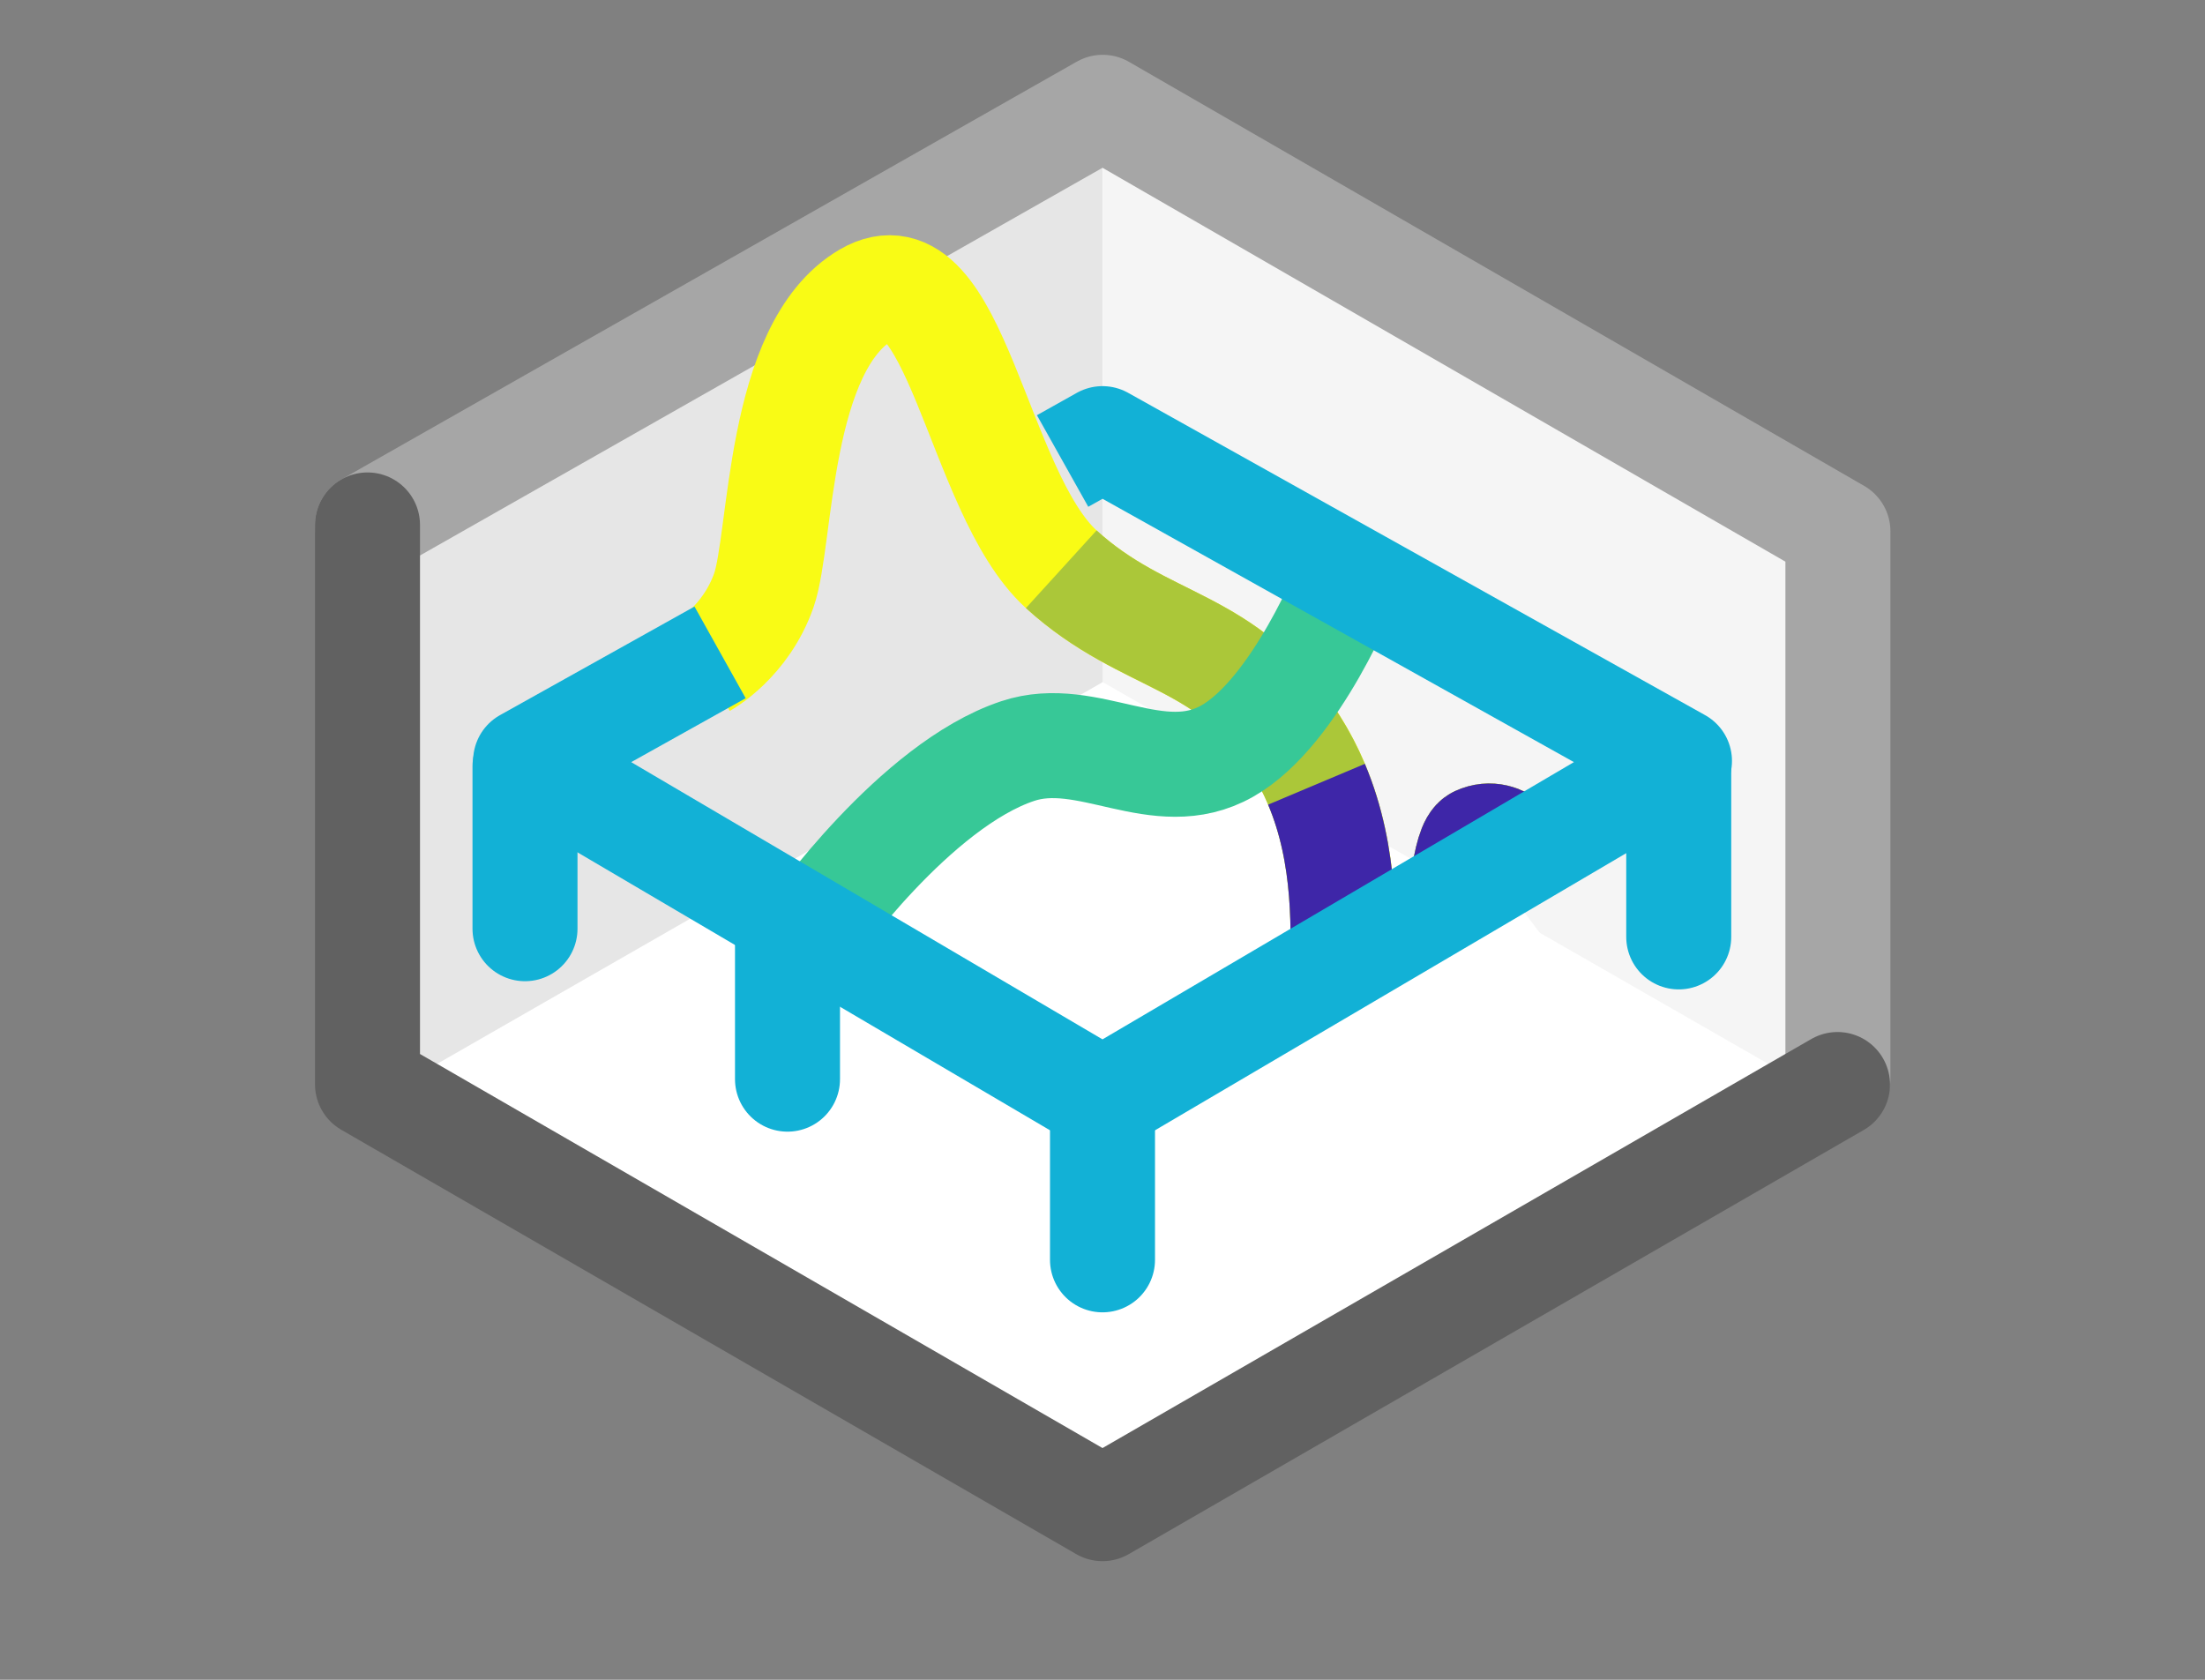 <svg width="21" height="16" viewBox="0 0 21 16" fill="none" xmlns="http://www.w3.org/2000/svg">
<rect x="0" y="0" width="21" height="16" fill="#808080" stroke="none"/>
<path d="M10.5 1L3.5 5V10.5L10.5 14.5L17.5 10.5V5L10.5 1Z" fill="white"/>
<path d="M10.502 6.497L10.504 1L17.327 4.932V10.412L10.502 6.497Z" fill="#F5F5F5"/>
<path d="M10.502 6.497L10.5 1L3.677 4.937L3.677 10.412L10.502 6.497Z" fill="#E6E6E6"/>
<path d="M17.504 10.273V5.061L10.502 1.022L3.5 5" stroke="#A6A6A6" stroke-linecap="round" stroke-linejoin="round"/>
<path d="M3.5 5V10.328L10.5 14.37L17.5 10.33" stroke="#616161" stroke-linecap="round" stroke-linejoin="round"/>
<path d="M14.505 8.177C14.505 8.177 14.32 7.873 14.068 7.989C13.816 8.104 13.959 10.335 13.149 10.335C12.34 10.335 13.268 8.55 12.335 7.08C11.689 6.062 10.916 6.158 10.108 5.423C9.3 4.687 9.101 2.312 8.25 2.808C7.4 3.304 7.447 5.128 7.275 5.622C7.102 6.116 6.708 6.334 6.708 6.334" stroke="#F9FB15"/>
<path d="M10.107 5.422C10.915 6.157 11.688 6.062 12.334 7.08C12.415 7.208 12.483 7.339 12.538 7.47C13.119 8.848 12.409 10.335 13.148 10.335C13.958 10.335 13.815 8.104 14.067 7.989C14.319 7.873 14.504 8.176 14.504 8.176" stroke="#ABC739"/>
<path d="M14.504 8.176C14.504 8.176 14.319 7.873 14.067 7.989C13.815 8.104 13.958 10.335 13.148 10.335C12.41 10.335 13.119 8.848 12.538 7.47" stroke="#3E26A8"/>
<path d="M12.404 9.396C12.404 9.396 12.527 9.872 12.646 10.014C12.716 10.096 12.82 10.231 12.942 10.294C13.031 10.341 13.228 10.328 13.228 10.328" stroke="#3E26A8"/>
<path d="M10.5 10.5L14 8L15.5 10L10.5 12.5V10.5Z" fill="white"/>
<path d="M7.736 8.867C7.736 8.867 8.712 7.48 9.692 7.154C10.362 6.93 11.03 7.527 11.688 7.154C12.347 6.78 12.839 5.531 12.839 5.531" stroke="#37C897"/>
<path d="M6.858 6.214L5.006 7.248L10.5 10.48L15.995 7.248L10.5 4.178L10.12 4.391" stroke="#12B1D6" stroke-linejoin="round"/>
<path d="M5 8.846V7.3M15.988 7.3V8.924" stroke="#12B1D6" stroke-linecap="round" stroke-linejoin="round"/>
<path d="M10.5 10.5V12" stroke="#12B1D6" stroke-linecap="round"/>
<path d="M7.5 9V10.279" stroke="#12B1D6" stroke-linecap="round"/>

</svg>
